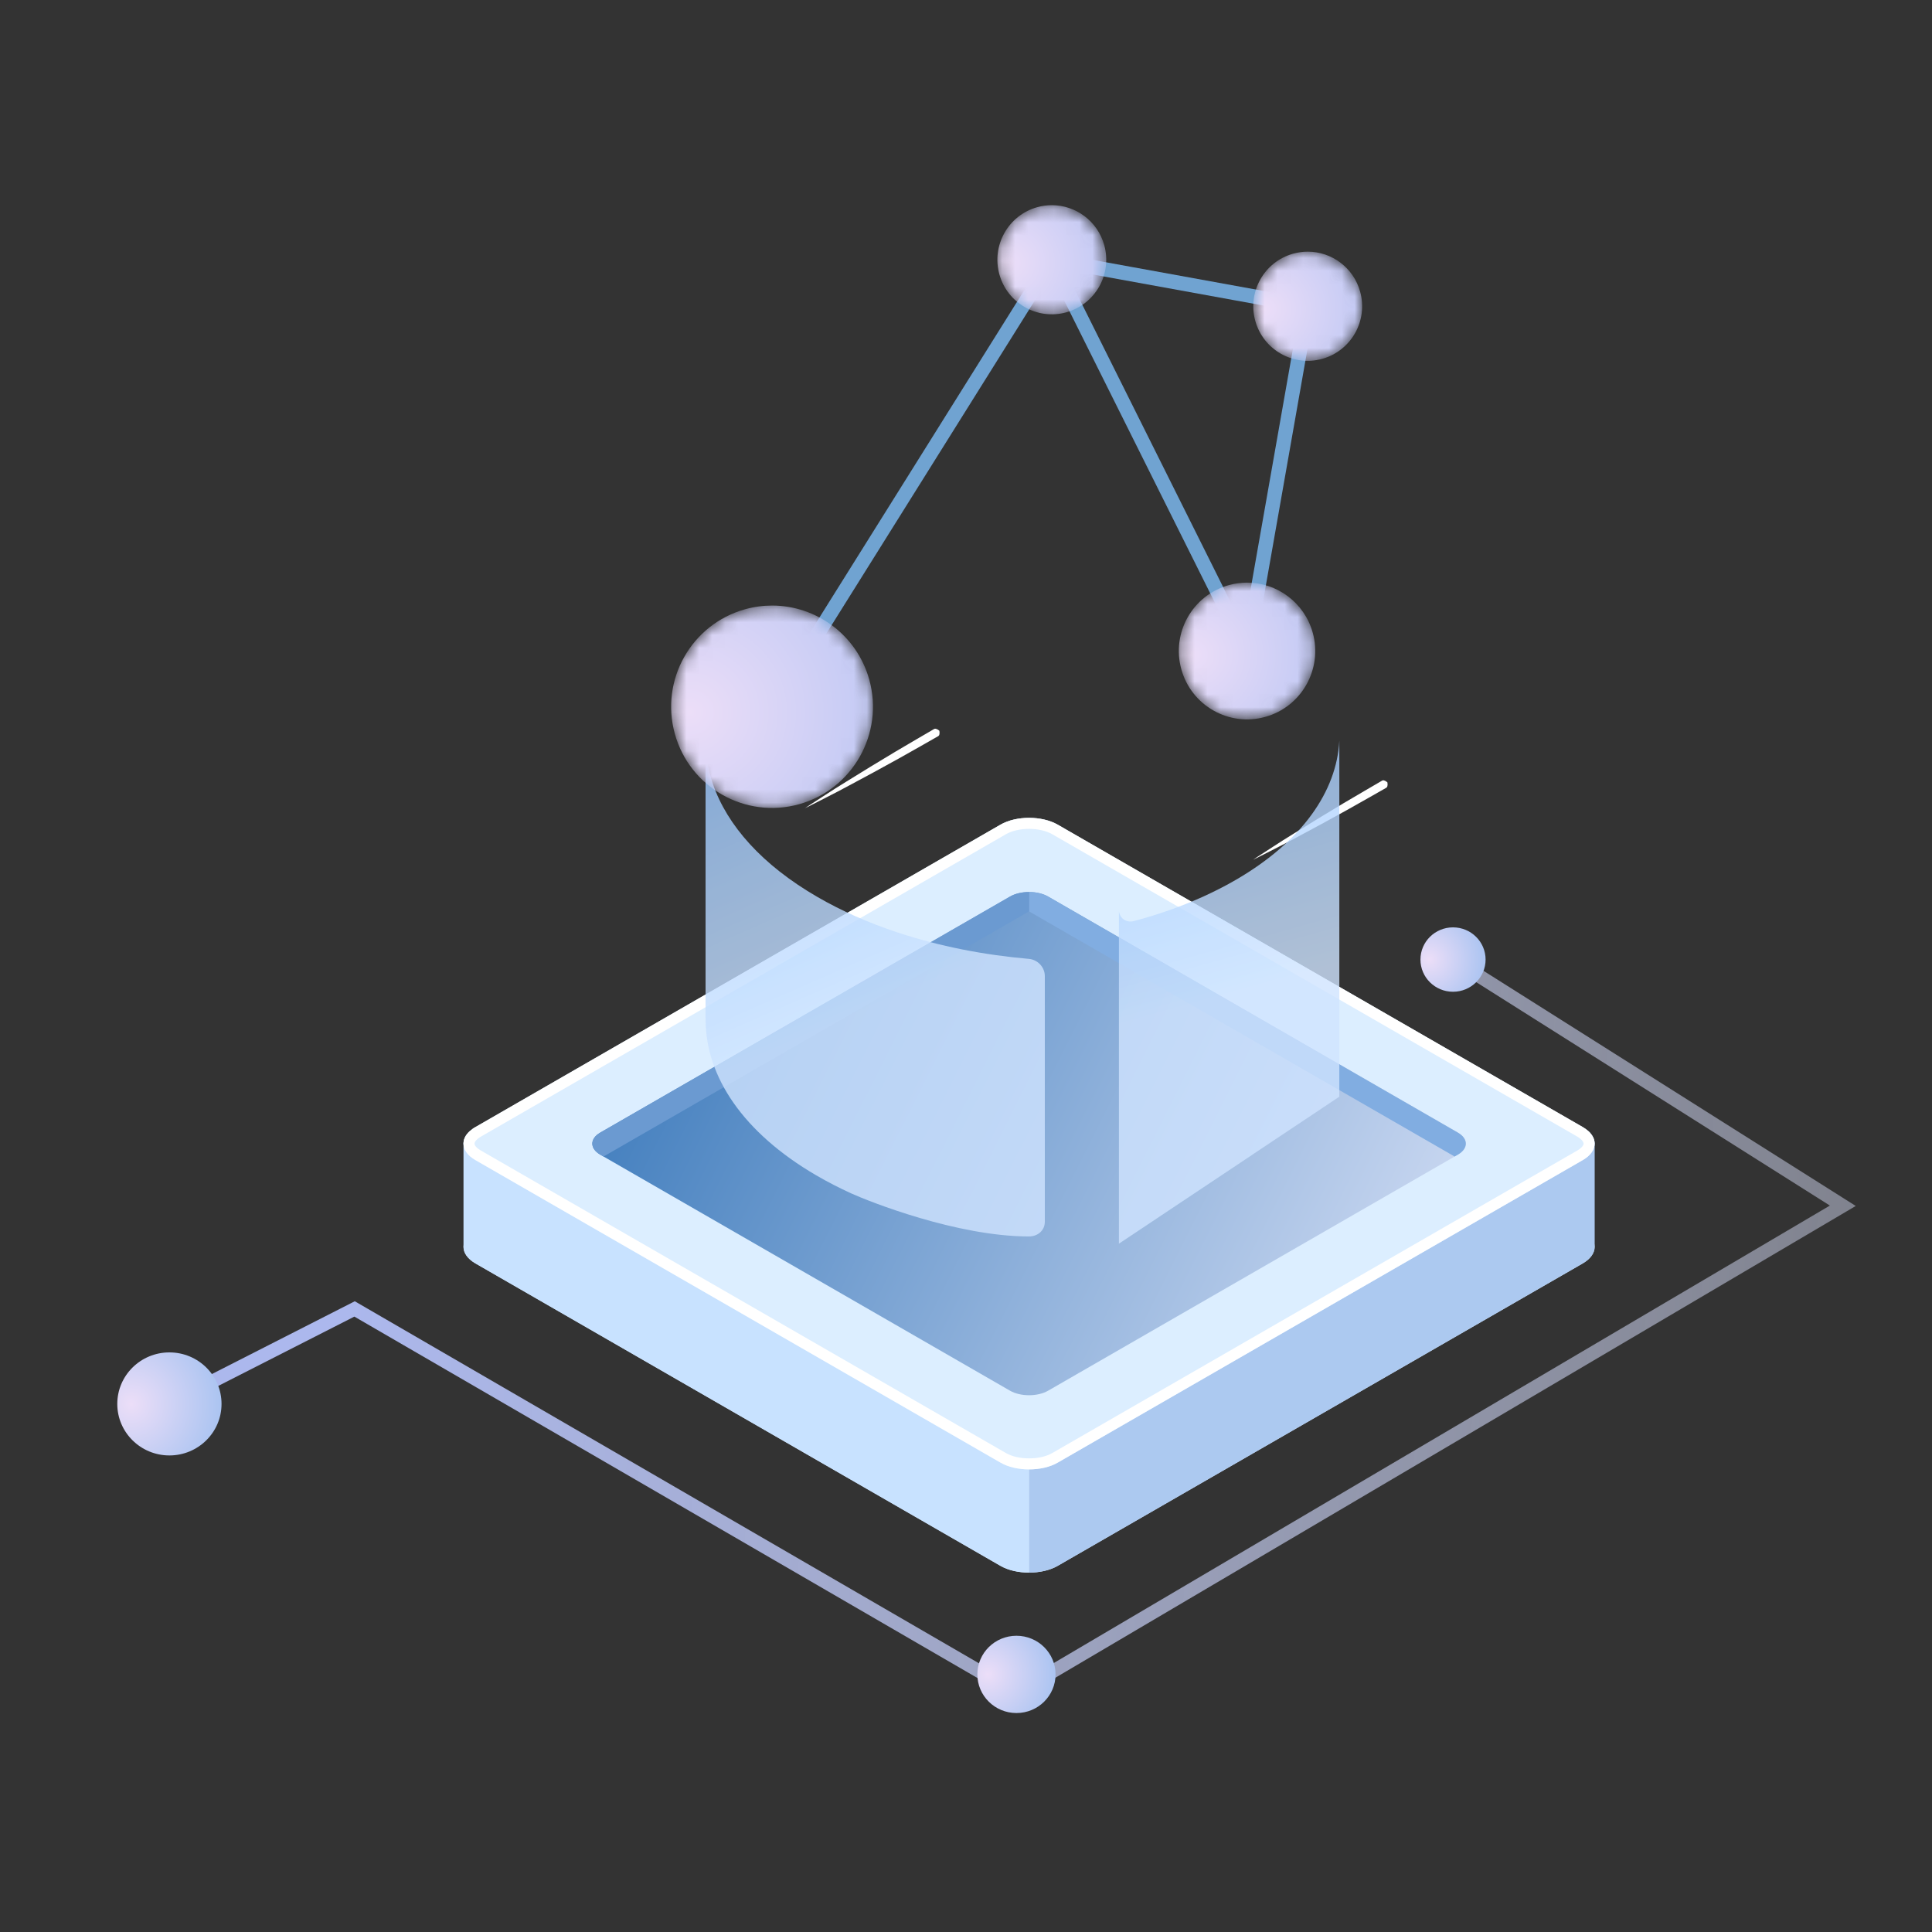 <?xml version="1.0" encoding="UTF-8"?>
<svg width="150px" height="150px" viewBox="0 0 150 150" version="1.1" xmlns="http://www.w3.org/2000/svg" xmlns:xlink="http://www.w3.org/1999/xlink">
    <rect x="0" y="0" width="150" height="150" fill="#333333" stroke="none"/>
    <title>icon_ram</title>
    <defs>
        <linearGradient x1="8.941%" y1="50%" x2="181.486%" y2="55.283%" id="linearGradient-1">
            <stop stop-color="#ACB8ED" offset="0%"></stop>
            <stop stop-color="#FEFEFF" stop-opacity="0.004" offset="99.597%"></stop>
            <stop stop-color="#FFFFFF" stop-opacity="0" offset="100%"></stop>
        </linearGradient>
        <radialGradient cx="13.265%" cy="50%" fx="13.265%" fy="50%" r="87.756%" gradientTransform="translate(0.133,0.5),scale(0.988,1),translate(-0.133,-0.5)" id="radialGradient-2">
            <stop stop-color="#ECDEF8" offset="0%"></stop>
            <stop stop-color="#ABC4F1" offset="100%"></stop>
        </radialGradient>
        <radialGradient cx="13.265%" cy="50%" fx="13.265%" fy="50%" r="87.756%" gradientTransform="translate(0.133,0.5),scale(0.988,1),translate(-0.133,-0.5)" id="radialGradient-3">
            <stop stop-color="#ECDEF8" offset="0%"></stop>
            <stop stop-color="#ABC4F1" offset="100%"></stop>
        </radialGradient>
        <radialGradient cx="13.265%" cy="50%" fx="13.265%" fy="50%" r="87.756%" gradientTransform="translate(0.133,0.5),scale(0.988,1),translate(-0.133,-0.5)" id="radialGradient-4">
            <stop stop-color="#ECDEF8" offset="0%"></stop>
            <stop stop-color="#ABC4F1" offset="100%"></stop>
        </radialGradient>
        <linearGradient x1="108.68%" y1="60.419%" x2="0%" y2="28.738%" id="linearGradient-5">
            <stop stop-color="#D5DFF5" offset="0%"></stop>
            <stop stop-color="#3D7BBC" offset="100%"></stop>
        </linearGradient>
        <linearGradient x1="17.124%" y1="-98.982%" x2="61.97%" y2="50%" id="linearGradient-6">
            <stop stop-color="#4C9EFF" offset="0%"></stop>
            <stop stop-color="#CFE4FF" offset="100%"></stop>
        </linearGradient>
        <linearGradient x1="36.525%" y1="-98.982%" x2="54.906%" y2="50%" id="linearGradient-7">
            <stop stop-color="#4C9EFF" offset="0%"></stop>
            <stop stop-color="#CFE4FF" offset="100%"></stop>
        </linearGradient>
        <path d="M6.051,0.499 C1.883,1.662 -0.558,5.991 0.603,10.171 L0.603,10.171 C1.76,14.351 6.08,16.796 10.248,15.635 L10.248,15.635 C14.416,14.474 16.855,10.142 15.698,5.962 L15.698,5.962 C14.733,2.488 11.585,0.21 8.154,0.21 L8.154,0.21 C7.459,0.21 6.753,0.303 6.051,0.499" id="path-8"></path>
        <radialGradient cx="13.265%" cy="50%" fx="13.265%" fy="50%" r="86.735%" gradientTransform="translate(0.133,0.5),scale(1,0.997),translate(-0.133,-0.5)" id="radialGradient-10">
            <stop stop-color="#ECDEF8" offset="0%"></stop>
            <stop stop-color="#C1C9F4" offset="100%"></stop>
        </radialGradient>
        <path d="M3.217,0.327 C0.969,0.955 -0.347,3.29 0.278,5.544 L0.278,5.544 C0.903,7.797 3.232,9.117 5.48,8.49 L5.48,8.49 C7.727,7.864 9.044,5.529 8.42,3.275 L8.42,3.275 C7.899,1.4 6.201,0.172 4.351,0.172 L4.351,0.172 C3.977,0.172 3.596,0.222 3.217,0.327" id="path-11"></path>
        <radialGradient cx="13.265%" cy="50%" fx="13.265%" fy="50%" r="86.735%" gradientTransform="translate(0.133,0.5),scale(1,0.997),translate(-0.133,-0.5)" id="radialGradient-13">
            <stop stop-color="#ECDEF8" offset="0%"></stop>
            <stop stop-color="#C1C9F4" offset="100%"></stop>
        </radialGradient>
        <path d="M3.713,0.172 C1.465,0.798 0.15,3.135 0.774,5.388 L0.774,5.388 C1.4,7.643 3.729,8.962 5.976,8.336 L5.976,8.336 C8.225,7.708 9.542,5.373 8.916,3.12 L8.916,3.12 C8.396,1.244 6.699,0.015 4.847,0.015 L4.847,0.015 C4.473,0.015 4.091,0.066 3.713,0.172" id="path-14"></path>
        <radialGradient cx="13.265%" cy="50%" fx="13.265%" fy="50%" r="86.735%" gradientTransform="translate(0.133,0.5),scale(1,0.997),translate(-0.133,-0.5)" id="radialGradient-16">
            <stop stop-color="#ECDEF8" offset="0%"></stop>
            <stop stop-color="#C1C9F4" offset="100%"></stop>
        </radialGradient>
        <path d="M4.157,1.027 C1.34,1.811 -0.309,4.737 0.476,7.562 L0.476,7.562 C1.258,10.389 4.178,12.041 6.994,11.255 L6.994,11.255 C9.811,10.471 11.461,7.545 10.678,4.72 L10.678,4.72 C10.026,2.371 7.898,0.831 5.579,0.831 L5.579,0.831 C5.11,0.831 4.632,0.895 4.157,1.027" id="path-17"></path>
        <radialGradient cx="13.265%" cy="50%" fx="13.265%" fy="50%" r="86.735%" gradientTransform="translate(0.133,0.5),scale(1,0.997),translate(-0.133,-0.5)" id="radialGradient-19">
            <stop stop-color="#ECDEF8" offset="0%"></stop>
            <stop stop-color="#C1C9F4" offset="100%"></stop>
        </radialGradient>
    </defs>
    <g id="1-首页和色彩分析" stroke="none" stroke-width="1" fill="none" fill-rule="evenodd">
        <g id="广电运通框架-租户角色-方案1" transform="translate(-389, -131)">
            <g id="01-3内存总量" transform="translate(375, 80)">
                <g id="icon_ram" transform="translate(14, 51)">
                    <rect id="矩形" fill="#D8D8D8" opacity="0" x="0" y="0" width="150" height="150"></rect>
                    <polyline id="路径" stroke="url(#linearGradient-1)" stroke-width="1.047" points="14.584 108.218 27.529 101.625 78.918 131.432 143.076 93.615 111.391 73.6"></polyline>
                    <ellipse id="椭圆形备份-6" fill="url(#radialGradient-2)" fill-rule="nonzero" cx="13.153" cy="109" rx="4.047" ry="4"></ellipse>
                    <ellipse id="椭圆形备份-7" fill="url(#radialGradient-3)" fill-rule="nonzero" cx="78.918" cy="130" rx="3.035" ry="3"></ellipse>
                    <ellipse id="椭圆形备份-9" fill="url(#radialGradient-4)" fill-rule="nonzero" cx="112.812" cy="74.5" rx="2.529" ry="2.5"></ellipse>
                    <g id="编组-6" transform="translate(35.986, 15.758)">
                        <g id="编组-74" transform="translate(-0, 40.819)">
                            <path d="M86.9,41.513 L46.139,64.99 C45.522,65.349 44.717,65.52 43.912,65.52 C43.108,65.52 42.311,65.349 41.695,64.998 L0.925,41.513 C0.308,41.155 0,40.693 0,40.232 C0,39.762 0.308,39.301 0.925,38.951 L7.397,35.226 L41.686,15.466 C42.911,14.757 44.906,14.757 46.139,15.466 L86.9,38.951 C88.125,39.651 88.125,40.804 86.9,41.513" id="Fill-41" fill="#DCEEFF"></path>
                            <path d="M43.913,56.259 L43.913,65.519 C43.108,65.519 42.312,65.349 41.695,64.998 L0.925,41.513 C0.308,41.154 8.56160902e-05,40.693 8.56160902e-05,40.232 L8.56160902e-05,32.21 C8.56160902e-05,31.877 0.163,31.535 0.488,31.245 L7.397,35.226 L43.913,56.259 Z" id="Fill-43" fill="#C8E2FF"></path>
                            <path d="M43.913,56.259 L43.913,65.519 C44.717,65.519 45.514,65.349 46.13,64.998 L86.9,41.513 C87.517,41.154 87.825,40.693 87.825,40.232 L87.825,32.21 C87.825,31.877 87.662,31.535 87.337,31.245 L80.428,35.226 L43.913,56.259 Z" id="Fill-45" fill="#ACC9F0"></path>
                            <path d="M86.9,33.491 L46.139,56.976 C45.522,57.335 44.717,57.506 43.912,57.506 C43.108,57.506 42.303,57.335 41.686,56.976 L0.925,33.491 C0.308,33.141 0,32.68 0,32.21 C0,31.877 0.163,31.535 0.488,31.245 C0.608,31.134 0.753,31.022 0.925,30.929 L41.686,7.452 C42.911,6.743 44.906,6.743 46.139,7.452 L86.9,30.929 C88.125,31.638 88.125,32.791 86.9,33.491" id="Fill-47" fill="#DCEEFF"></path>
                            <path d="M43.909,6.92 C43.104,6.92 42.299,7.098 41.687,7.452 L0.925,30.929 C0.754,31.022 0.608,31.134 0.488,31.245 C0.163,31.535 8.56160907e-05,31.876 8.56160907e-05,32.21 C8.56160907e-05,32.679 0.308,33.141 0.925,33.492 L41.687,56.977 C42.303,57.336 43.108,57.506 43.913,57.506 C44.717,57.506 45.522,57.336 46.139,56.977 L86.9,33.492 C88.125,32.791 88.125,31.638 86.9,30.929 L46.139,7.452 C45.522,7.098 44.715,6.92 43.909,6.92 M43.909,7.775 C44.592,7.775 45.249,7.927 45.711,8.192 L86.471,31.667 C86.834,31.878 86.963,32.093 86.963,32.214 C86.963,32.332 86.834,32.544 86.472,32.751 L45.708,56.239 C45.256,56.501 44.602,56.651 43.913,56.651 C43.223,56.651 42.569,56.501 42.115,56.237 L1.349,32.749 C1.045,32.577 0.856,32.37 0.856,32.21 C0.856,32.117 0.932,31.995 1.069,31.871 C1.154,31.793 1.244,31.728 1.353,31.669 L42.116,8.191 C42.573,7.927 43.227,7.775 43.909,7.775" id="Fill-49" fill="#FFFFFF"></path>
                            <path d="M42.428,13.033 L10.616,31.359 C9.797,31.831 9.797,32.596 10.616,33.068 L42.428,51.394 C43.248,51.867 44.575,51.867 45.394,51.394 L77.206,33.068 C78.024,32.596 78.024,31.831 77.206,31.359 L45.393,13.033 C44.575,12.56 43.247,12.56 42.428,13.033" id="Fill-51" fill="url(#linearGradient-5)"></path>
                            <path d="M77.205,31.359 L45.394,13.033 C44.984,12.796 44.447,12.678 43.91,12.678 L43.91,14.183 L76.949,33.215 L77.205,33.068 C78.025,32.596 78.025,31.831 77.205,31.359" id="Fill-53" fill="#81ADE1"></path>
                            <path d="M43.911,12.679 C43.374,12.679 42.837,12.796 42.428,13.033 L10.616,31.36 C9.797,31.831 9.797,32.596 10.616,33.068 L10.872,33.215 L43.911,14.182 L43.911,12.679 Z" id="Fill-55" fill="#6B9AD1"></path>
                            <path d="M71.731,4.164 C71.72,4.146 71.768,4.322 71.733,4.437 C71.718,4.587 71.581,4.608 71.444,4.699 C71.157,4.861 70.749,5.094 70.258,5.373 C69.279,5.934 67.966,6.669 66.642,7.385 C65.314,8.095 63.996,8.821 62.984,9.326 C61.982,9.847 61.302,10.175 61.302,10.175 C61.302,10.175 61.926,9.752 62.879,9.145 C63.823,8.523 65.112,7.747 66.392,6.953 C67.675,6.166 68.969,5.399 69.946,4.833 C70.433,4.548 70.839,4.312 71.124,4.146 C71.271,4.072 71.357,3.964 71.495,4.025 C71.613,4.053 71.743,4.182 71.731,4.164" id="Fill-75" fill="#FFFFFF"></path>
                            <path d="M36.947,0.157 C36.936,0.139 36.984,0.315 36.949,0.43 C36.933,0.58 36.796,0.601 36.659,0.691 C36.373,0.854 35.964,1.087 35.474,1.366 C34.494,1.927 33.182,2.662 31.857,3.378 C30.529,4.088 29.211,4.814 28.2,5.319 C27.196,5.84 26.517,6.168 26.517,6.168 C26.517,6.168 27.141,5.745 28.094,5.138 C29.039,4.516 30.328,3.74 31.607,2.946 C32.891,2.159 34.185,1.392 35.161,0.826 C35.648,0.541 36.055,0.304 36.339,0.139 C36.486,0.064 36.573,-0.043 36.711,0.018 C36.829,0.046 36.958,0.175 36.947,0.157" id="Fill-85" fill="#FFFFFF"></path>
                        </g>
                        <g id="编组-30备份-2" transform="translate(15.806, 0)">
                            <g id="编组-26" transform="translate(2.984, 41.754)" fill-rule="nonzero" opacity="0.8">
                                <g id="编组-23">
                                    <path d="M26.344,18.269 L26.344,37.339 C26.344,38.024 25.794,38.486 25.111,38.486 C19.514,38.484 12.702,35.774 11.317,35.145 C10.37,34.714 9.464,34.246 8.593,33.739 C2.896,30.416 0.037,26.07 0.009,21.716 C0.007,21.647 0.003,21.578 0.003,21.509 L0.003,3.413 L-2.84217094e-14,0.034 C-2.84217094e-14,0.076 0.003,0.117 0.003,0.159 L0.003,9.54969437e-12 C0.003,0.787 0.1,1.578 0.288,2.363 C0.295,2.393 0.299,2.428 0.309,2.459 C0.341,2.591 0.385,2.722 0.423,2.853 C0.464,3.002 0.502,3.15 0.554,3.299 C0.557,3.313 0.564,3.33 0.571,3.347 C1.677,6.564 4.38,9.635 8.686,12.126 C10.576,13.221 12.66,14.136 14.871,14.872 C14.913,14.887 14.954,14.896 14.995,14.91 C18.166,15.956 21.601,16.63 25.111,16.936 C25.791,16.995 26.344,17.583 26.344,18.269 Z" id="Shape" fill="url(#linearGradient-6)"></path>
                                    <path d="M49.209,0 L49.209,27.636 L32.097,39.046 L32.097,13.241 C32.184,13.816 32.685,14.155 33.282,13.994 C35.177,13.489 36.993,12.85 38.684,12.079 C39.563,11.678 40.413,11.243 41.22,10.773 C46.342,7.786 49.003,3.912 49.209,0 Z" id="Shape" fill="url(#linearGradient-7)"></path>
                                </g>
                            </g>
                            <g id="编组-9">
                                <polyline id="Stroke-15" stroke="#70A3D1" stroke-width="1.115" points="45.027 34.787 49.738 8.02 29.871 4.408"></polyline>
                                <polyline id="Stroke-17" stroke="#70A3D1" stroke-width="1.115" points="8.149 39.115 29.872 4.409 45.026 34.787"></polyline>
                                <g id="编组" transform="translate(0, 31.047)">
                                    <mask id="mask-9" fill="white">
                                        <use xlink:href="#path-8"></use>
                                    </mask>
                                    <g id="Clip-20"></g>
                                    <path d="M6.051,0.499 C1.883,1.662 -0.558,5.991 0.603,10.171 L0.603,10.171 C1.76,14.351 6.08,16.796 10.248,15.635 L10.248,15.635 C14.416,14.474 16.855,10.142 15.698,5.962 L15.698,5.962 C14.733,2.488 11.585,0.21 8.154,0.21 L8.154,0.21 C7.459,0.21 6.753,0.303 6.051,0.499" id="Fill-19" fill="url(#radialGradient-10)" fill-rule="nonzero" mask="url(#mask-9)"></path>
                                </g>
                                <g id="编组" transform="translate(25.522, 0)">
                                    <mask id="mask-12" fill="white">
                                        <use xlink:href="#path-11"></use>
                                    </mask>
                                    <g id="Clip-22"></g>
                                    <path d="M3.217,0.327 C0.969,0.955 -0.347,3.29 0.278,5.544 L0.278,5.544 C0.903,7.797 3.232,9.117 5.48,8.49 L5.48,8.49 C7.727,7.864 9.044,5.529 8.42,3.275 L8.42,3.275 C7.899,1.4 6.201,0.172 4.351,0.172 L4.351,0.172 C3.977,0.172 3.596,0.222 3.217,0.327" id="Fill-21" fill="url(#radialGradient-13)" fill-rule="nonzero" mask="url(#mask-12)"></path>
                                </g>
                                <g id="编组" transform="translate(44.893, 3.766)">
                                    <mask id="mask-15" fill="white">
                                        <use xlink:href="#path-14"></use>
                                    </mask>
                                    <g id="Clip-24"></g>
                                    <path d="M3.713,0.172 C1.465,0.798 0.15,3.135 0.774,5.388 L0.774,5.388 C1.4,7.643 3.729,8.962 5.976,8.336 L5.976,8.336 C8.225,7.708 9.542,5.373 8.916,3.12 L8.916,3.12 C8.396,1.244 6.699,0.015 4.847,0.015 L4.847,0.015 C4.473,0.015 4.091,0.066 3.713,0.172" id="Fill-23" fill="url(#radialGradient-16)" fill-rule="nonzero" mask="url(#mask-15)"></path>
                                </g>
                                <g id="编组" transform="translate(39.451, 28.645)">
                                    <mask id="mask-18" fill="white">
                                        <use xlink:href="#path-17"></use>
                                    </mask>
                                    <g id="Clip-26"></g>
                                    <path d="M4.157,1.027 C1.34,1.811 -0.309,4.737 0.476,7.562 L0.476,7.562 C1.258,10.389 4.178,12.041 6.994,11.255 L6.994,11.255 C9.811,10.471 11.461,7.545 10.678,4.72 L10.678,4.72 C10.026,2.371 7.898,0.831 5.579,0.831 L5.579,0.831 C5.11,0.831 4.632,0.895 4.157,1.027" id="Fill-25" fill="url(#radialGradient-19)" fill-rule="nonzero" mask="url(#mask-18)"></path>
                                </g>
                            </g>
                        </g>
                    </g>
                </g>
            </g>
        </g>
    </g>
</svg>